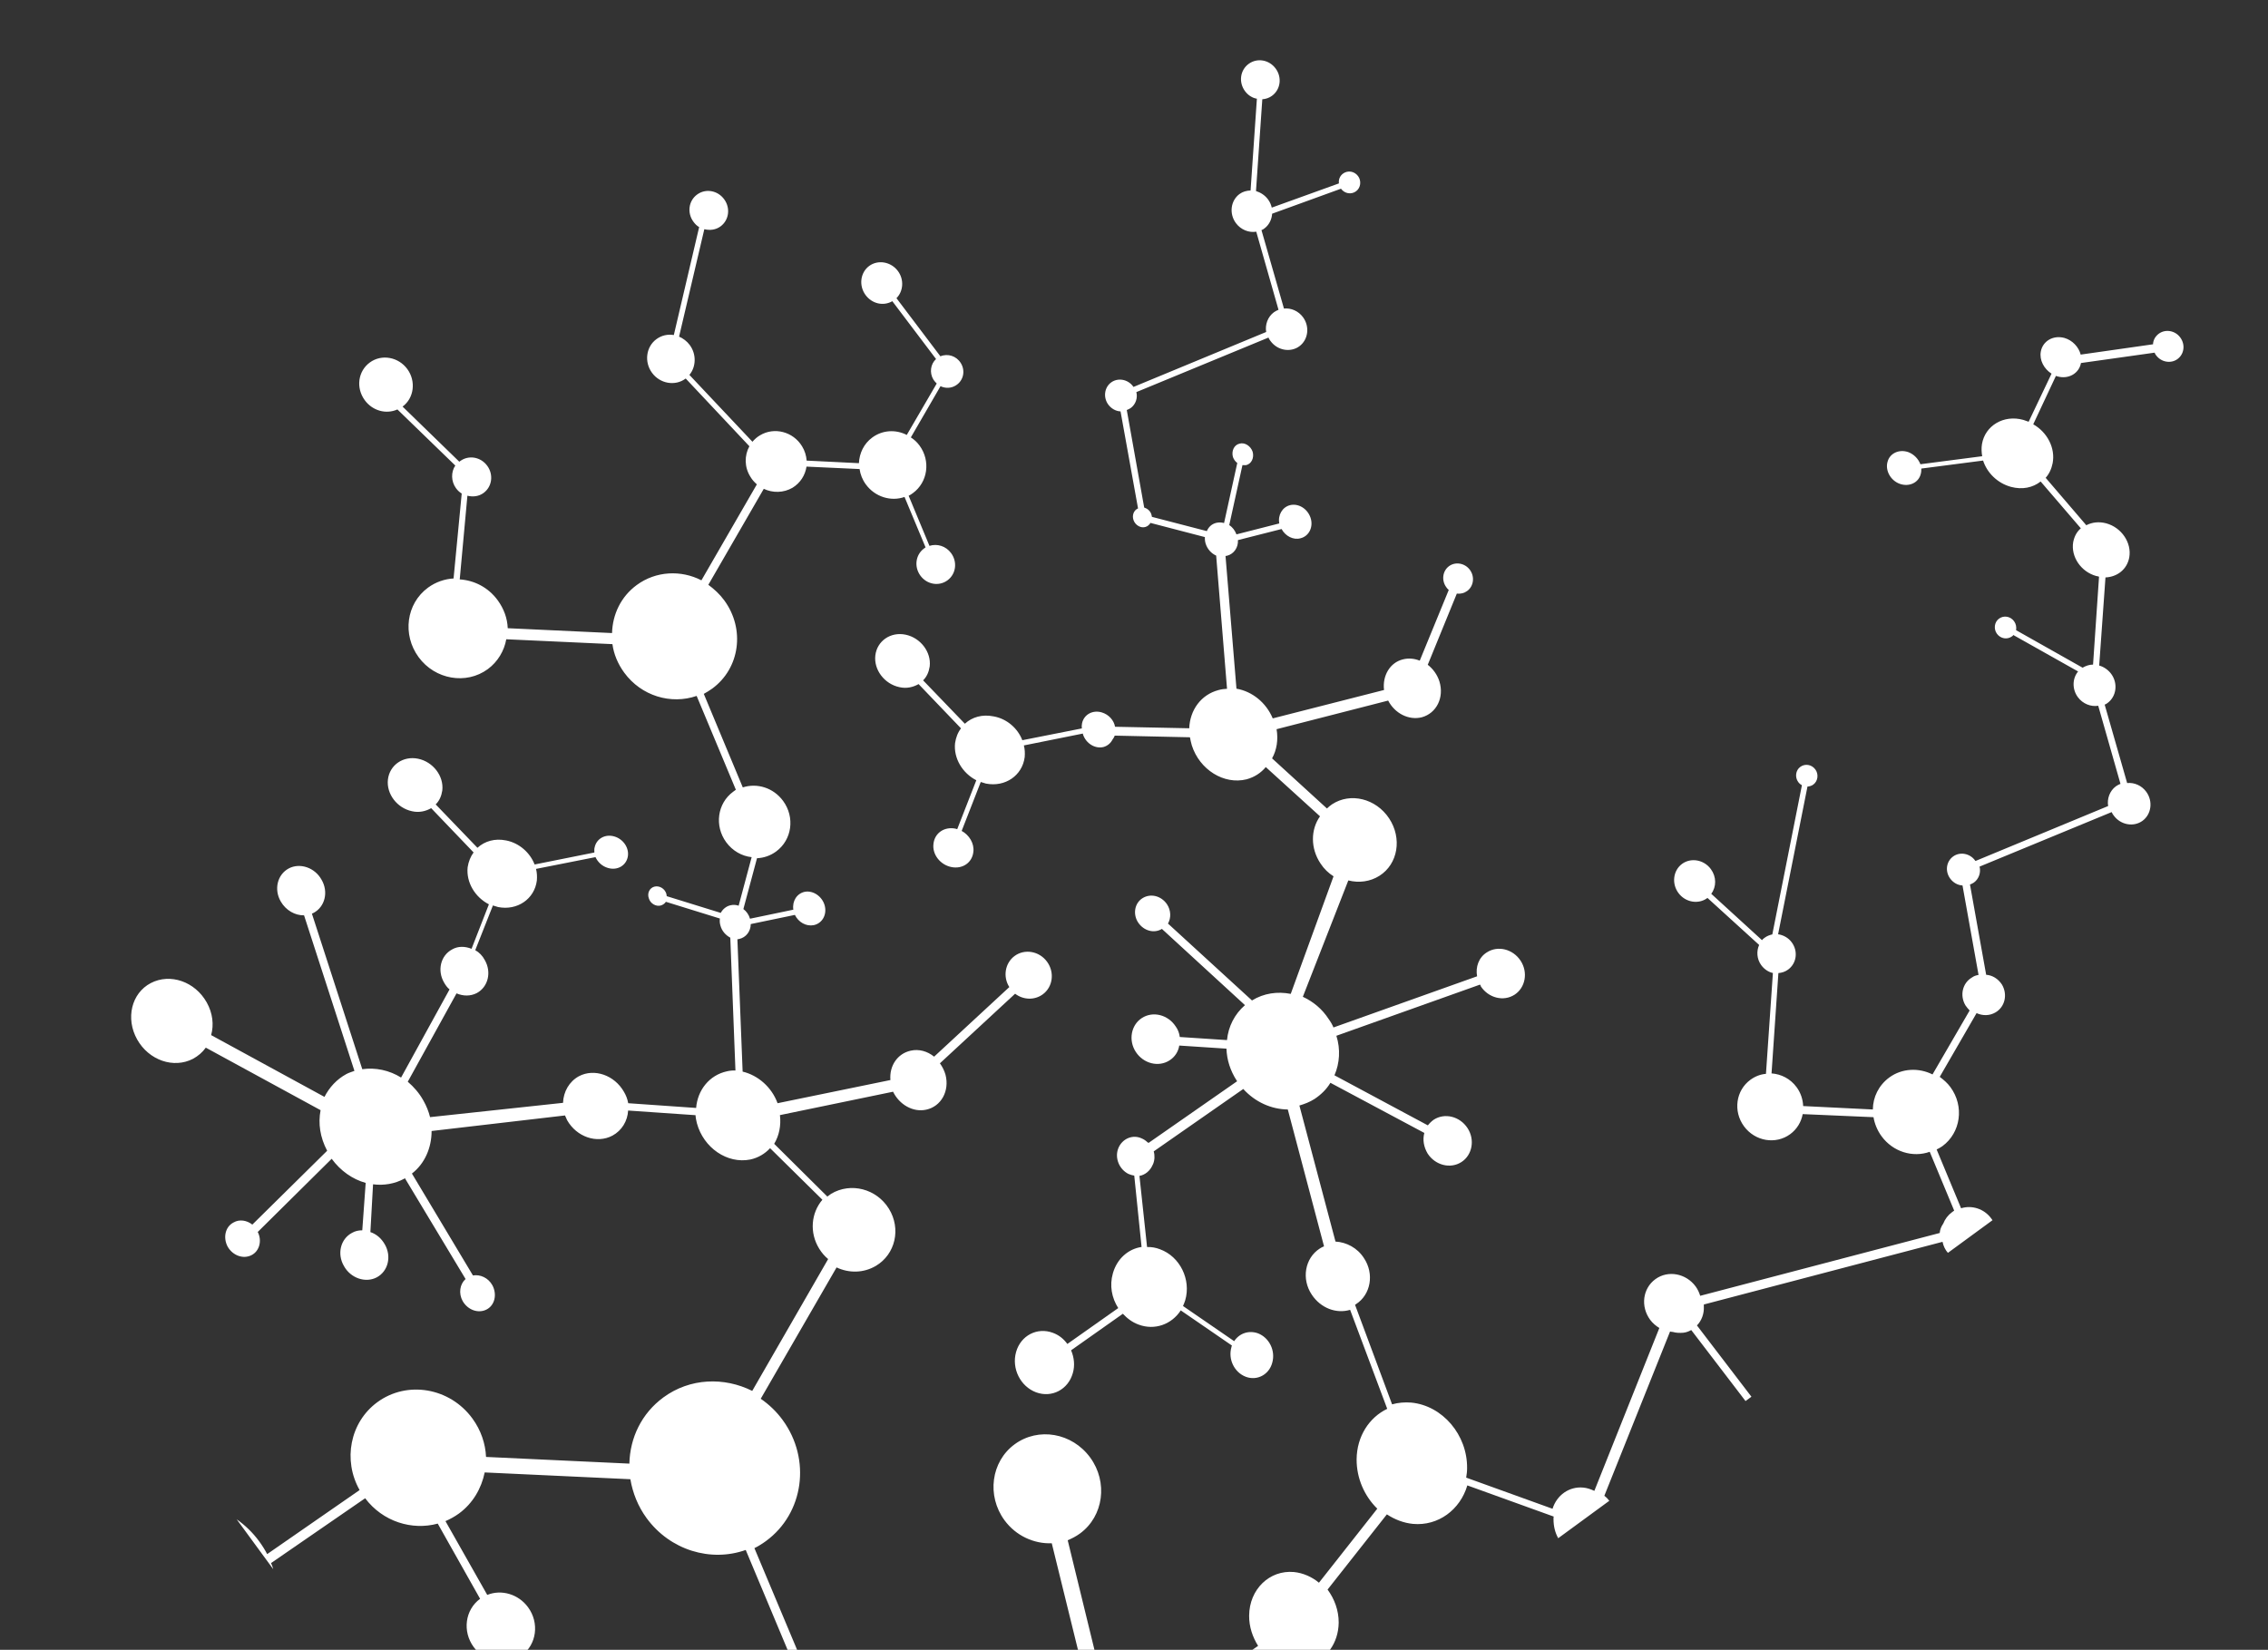<?xml version="1.0" encoding="utf-8"?>
<!-- Generator: Adobe Illustrator 23.0.6, SVG Export Plug-In . SVG Version: 6.00 Build 0)  -->
<svg version="1.1" id="Camada_1" xmlns="http://www.w3.org/2000/svg" xmlns:xlink="http://www.w3.org/1999/xlink" x="0px" y="0px"
	 viewBox="0 0 619.5 450.7" style="enable-background:new 0 0 619.5 450.7;" xml:space="preserve">
<rect x="0" y="0" width="619.5" height="450.7" fill="#333333" stroke="none"/>
<style type="text/css">
	.st0{clip-path:url(#SVGID_4_);fill:#FFFFFF;}
</style>
<g>
	<defs>
		<rect id="SVGID_1_" x="177.8" y="60.4" width="201.5" height="226.1"/>
	</defs>
	<clipPath id="SVGID_2_">
		<use xlink:href="#SVGID_1_"  style="overflow:visible;"/>
	</clipPath>
</g>
<g>
	<defs>
		<path id="SVGID_3_" d="M0,450.7h7.5c11.3-5.9,19-18,19-31.9c0-4.3-0.8-8.4-2.1-12.2l11.4-5l2.1,49.1h2.9l-2.2-50.4l42.2-18.6
			c2.6,4.9,7.5,8.4,13.2,8.9c6.1,0.6,11.7-2.3,15-7.1l31.4,24.1c-3,3.8-4.8,8.6-4.8,13.9c0,1.2,0.1,2.3,0.3,3.4l-48.3,7.2
			c-0.5-3-3-5.3-6-5.3c-3.4,0-6.1,2.9-6.1,6.4c0,2.7,1.6,5,3.9,5.9l-3.8,11.6h3.1l3.7-11.2c2.5-0.3,4.5-2.3,5.1-4.8l48.9-7.3
			c1.4,5.3,4.7,9.8,9,12.7l-4.5,10.7h2.4l4-9.5c2.8,1.5,6,2.3,9.3,2.3c5.2,0,10-2,13.7-5.3l10.6,12.5h3l-12-14.1
			c2.3-2.5,4-5.7,4.9-9.1l28.3,0.9c0.1,1,0.4,1.9,0.8,2.8c0.7,2,1.8,3.7,3.4,5.1c0.5,0.4,0.9,0.7,1.4,1.1l-1,13.4h2.2l0.9-12.4
			c4.6,1.6,9.9,0,13.3-4.5c2-2.7,2.9-5.9,2.9-9.1l25.2-7c0.9,2.4,2.3,4.6,4.2,6.3c5.2,4.6,12.7,4.5,18.2,0.3l14,20.8
			c-0.2,0.2-0.4,0.4-0.5,0.6c-1.1,1.5-1.8,3.2-2,4.9h17.3c0-0.6-0.1-1.3-0.3-1.9l41-25.6c0.2,0.2,0.3,0.4,0.5,0.5
			c0.6,0.8,1.4,1.4,2.2,1.9c0.7,0.4,1.4,0.6,2.2,0.7l0.5,24.4h2l-0.5-24.5c1.8-0.3,3.5-1.4,4.6-3.1c0.1-0.1,0.2-0.3,0.3-0.4
			l62.7,24.7c-0.5,1.1-0.7,2.2-0.6,3.3h15.1c0-0.2,0-0.4,0-0.6c0-3.3-2.1-6.1-5-7.1l4.1-16.9c0.6,0.1,1.2,0.2,1.8,0.2
			c6.2,0,11.3-5.2,11.3-11.7c0-1.4-0.3-2.7-0.7-4l18.4-8.1c0.9,1.6,2.4,2.7,4.3,2.9c3,0.3,5.6-2,5.9-5.1c0.1-1.9-0.6-3.6-1.9-4.7
			l11-22.5c0.4,0.1,0.8,0.2,1.2,0.2c1.7,0,3.2-1.1,3.8-2.6l37.9,9.3c-0.1,0.4-0.1,0.7-0.1,1.1c0,3.2,2.5,5.8,5.5,5.8
			c3,0,5.5-2.6,5.5-5.8c0-2.1-1.1-4-2.8-5l7.7-20.9c0.3,0.1,0.6,0.1,0.9,0.1c3,0,5.5-2.6,5.5-5.8c0-1.4-0.5-2.8-1.3-3.8l15.6-18.4
			c2.7,1.8,6.1,1.7,8.5-0.6c2.9-2.8,3.1-7.8,0.4-11.2c-1.3-1.6-2.9-2.5-4.7-2.8l-1.3-17c1.4-0.3,2.7-1,3.9-2.1
			c3.1-2.9,3.8-7.7,2-11.7l12.8-7c0.1,0.1,0.2,0.3,0.3,0.4c1.9,2.4,5.2,2.8,7.3,0.8l17.9,9.6c-0.1,0.3-0.1,0.5-0.1,0.8
			c0,2.4,1.9,4.3,4.1,4.3c2.3,0,4.1-1.9,4.1-4.3c0-2.4-1.9-4.3-4.1-4.3c-1.2,0-2.3,0.5-3,1.4l-17.6-9.4c0.8-2,0.5-4.5-0.9-6.3
			c-2-2.5-5.3-2.8-7.4-0.8c-1.7,1.6-2.1,4.3-1.2,6.6l-12.8,6.9c-0.3-0.4-0.6-0.9-0.9-1.3c-3.4-4.3-9.3-4.9-13-1.3
			c-0.8,0.8-1.4,1.7-1.9,2.7l-14.9-8.2c0.4-1.5,0.2-3.2-0.7-4.6c-1.5-2.2-4.3-2.8-6.2-1.2c-1.9,1.5-2.3,4.6-0.8,6.8
			c1.5,2.2,4.3,2.8,6.2,1.2c0.4-0.3,0.7-0.7,1-1.1l14.9,8.2c-1.1,3.3-0.5,7.3,1.9,10.3c2,2.5,4.7,3.7,7.4,3.6l1.3,16.8
			c-1.4,0.1-2.7,0.7-3.9,1.8c-2.9,2.8-3.1,7.8-0.4,11.2c0.2,0.2,0.4,0.4,0.5,0.6l-15.5,18.4c-0.8-0.6-1.8-0.9-2.8-1l-8.6-19
			c0.6-0.6,1-1.4,1-2.3c0-1.7-1.3-3-2.9-3c-1.6,0-2.9,1.4-2.9,3c0,1.7,1.3,3,2.9,3c0.2,0,0.4,0,0.5-0.1l8.4,18.5
			c-2.4,0.6-4.2,2.9-4.2,5.6c0,2.3,1.3,4.3,3.1,5.2l-7.7,20.8c-0.4-0.1-0.9-0.2-1.4-0.2c-2.1,0-4,1.3-4.9,3.1l-38.1-9.3
			c0-0.1,0-0.1,0-0.2c0-2.4-1.9-4.4-4.2-4.4c-2.3,0-4.2,1.9-4.2,4.4c0,1.4,0.6,2.7,1.6,3.5l-10.9,22.3c-0.6-0.3-1.2-0.5-1.9-0.5
			c-3-0.3-5.6,2-5.9,5.1c0,0.6,0,1.2,0.1,1.8l-18.5,8.1c-1.9-3.7-5.7-6.3-10-6.3c-3.6,0-6.8,1.7-8.8,4.4l-14.8-12
			c1-1.5,1.6-3.3,1.6-5.2c0-2.9-1.3-5.4-3.3-7.1l17.7-21c0.8,0.5,1.7,0.8,2.7,0.8c2.9,0,5.2-2.4,5.2-5.4c0-1.6-0.7-3-1.7-4
			l30.3-27.8c0.5,0.3,1,0.5,1.6,0.5c1.6,0,2.9-1.4,2.9-3c0-1.7-1.3-3-2.9-3c-1.6,0-2.9,1.4-2.9,3c0,0.5,0.1,0.9,0.3,1.3l-30.6,28.1
			c-0.7-0.3-1.4-0.5-2.2-0.5c-0.4,0-0.7,0-1,0.1l-3.7-18.4c2.3-0.7,3.9-2.9,3.9-5.5c0-3.2-2.5-5.8-5.5-5.8c-3,0-5.5,2.6-5.5,5.8
			s2.5,5.8,5.5,5.8c0,0,0.1,0,0.1,0l3.8,18.7c-1.6,0.9-2.8,2.7-2.8,4.8c0,1.4,0.5,2.7,1.3,3.6l-17.8,21.1c-1.3-0.8-2.8-1.2-4.4-1.2
			c-4.9,0-8.9,4.1-8.9,9.2c0,5.1,4,9.2,8.9,9.2c2.3,0,4.4-0.9,6-2.4l15.1,12.1c-0.8,1.6-1.3,3.5-1.3,5.5c0,5.3,3.4,9.8,8.1,11.2
			l-4.1,16.9c-0.2,0-0.5,0-0.7,0c-1.4,0-2.7,0.4-3.8,1.1c-0.9,0.3-1.7,0.8-2.3,1.5l-62.9-24.8c0.3-0.9,0.5-1.8,0.5-2.8
			c0-4.4-3.4-8.1-7.7-8.1c-4.3,0-7.7,3.6-7.7,8.1c0,1.2,0.3,2.3,0.7,3.3l-40.6,25.4c-0.5-0.9-1.1-1.8-1.9-2.5
			c-2.9-2.6-7.1-2.6-10.2-0.3l-14-20.8c0.6-0.6,1.2-1.2,1.7-1.9c5.5-7.3,4.7-17.8-1.7-23.5c-1.4-1.2-2.9-2.1-4.5-2.7l7.9-27.9
			c0.1,0,0.2,0,0.3,0c4.8,0.3,9-3.7,9.2-8.9c0.2-3.3-1.3-6.3-3.6-8.2l14-35.8c1.4,0.5,2.8,0.9,4.4,1c2.1,0.1,4.2-0.2,6.1-1
			l12.6,26.2c-1.5,1.2-2.4,3-2.6,5.1c-0.2,3.8,2.5,7.1,6.1,7.3c3.5,0.2,6.6-2.7,6.8-6.5c0.2-3.8-2.5-7.1-6.1-7.3
			c-0.8,0-1.5,0.1-2.2,0.3l-12.5-26.1c3.1-1.8,5.6-4.8,6.8-8.4l39.9,11.9c0,0.2,0,0.4-0.1,0.5c-0.2,3.8,2.5,7.1,6.1,7.3
			c3.5,0.2,6.6-2.7,6.8-6.5c0.2-3.8-2.5-7.1-6.1-7.3c-2.6-0.2-4.9,1.4-6,3.7l-39.9-11.9c0.2-0.8,0.3-1.7,0.3-2.6
			c0.2-3.3-0.6-6.4-2.1-9.1L348,272c1.9,2.3,4.6,3.8,7.6,4c6,0.4,11.1-4.6,11.4-11.1c0.3-6.5-4.3-12-10.3-12.3c-0.6,0-1.2,0-1.8,0.1
			l-4-19.9c2.4-1.1,4.4-3.1,5.7-5.7l29.2,11.7c-0.6,3.9,1.3,7.7,4.7,9.1c3.9,1.5,8.2-0.7,9.7-5.1c0.6-1.8,0.6-3.8,0.1-5.5l17.9-11
			c0.7,0.7,1.7,1.1,2.7,1.1c2.2,0,4-1.9,4-4.2c0-2.3-1.8-4.2-4-4.2c-2.2,0-4,1.9-4,4.2c0,0.3,0,0.7,0.1,1l-17.8,10.9
			c-0.8-1.3-2-2.4-3.5-3c-3.4-1.4-7.2,0.3-9.1,3.7l-29.1-11.7c1.1-4.6-0.2-9.3-3.2-12.4l19-31c0.1,0.1,0.3,0.1,0.4,0.2
			c1.8,0.7,3.8,0,4.9-1.7l11.4,4.6c-0.3,2.2,0.8,4.4,2.7,5.1c2.2,0.9,4.7-0.4,5.5-2.9c0.8-2.5-0.3-5.2-2.5-6.1
			c-2-0.8-4.3,0.2-5.3,2.3l-11.2-4.5c0.3-1.1,0.3-2.2-0.1-3.2l12.6-11.1c0.2,0.2,0.5,0.4,0.8,0.6c1.4,0.6,3-0.3,3.6-1.9
			c0.5-1.6-0.2-3.4-1.6-3.9c-1.4-0.6-3,0.3-3.6,1.9c-0.2,0.7-0.2,1.4,0,2l-12.6,11.1c-0.5-0.6-1-1-1.7-1.3c-1.2-0.5-2.4-0.3-3.4,0.3
			l-9.8-12c0.1-0.2,0.2-0.4,0.3-0.7c0.3-1,0-1.9-0.5-2.6l11.9-24.3c0.4,0.1,0.8,0.2,1.2,0.2c1.7,0,3.2-1.1,3.8-2.6l37.9,9.3
			c-0.1,0.4-0.1,0.7-0.1,1.1c0,3.2,2.5,5.8,5.5,5.8c3,0,5.5-2.6,5.5-5.8c0-2.1-1.1-4-2.8-5l7.7-20.9c0.3,0.1,0.6,0.1,0.9,0.1
			c1.6,0,3.1-0.8,4.1-2l19.2,5.6c0,0,0,0,0,0c0,1.7,1.3,3,2.9,3c1.6,0,2.9-1.4,2.9-3c0-1.7-1.3-3-2.9-3c-1.1,0-2,0.6-2.5,1.5
			l-18.7-5.5c0.3-0.7,0.5-1.5,0.5-2.4c0-1.4-0.5-2.7-1.3-3.8l16.2-19.2c0.8,0.5,1.7,0.8,2.7,0.8c2.9,0,5.2-2.4,5.2-5.4
			c0-3-2.3-5.4-5.2-5.4c-2.9,0-5.2,2.4-5.2,5.4c0,1.4,0.5,2.7,1.4,3.6l-16.2,19.2c-0.9-0.6-1.9-1-3-1c-3,0-5.5,2.6-5.5,5.8
			c0,2.3,1.3,4.3,3.1,5.2l-7.7,20.8c-0.4-0.1-0.9-0.2-1.4-0.2c-2.1,0-4,1.3-4.9,3.1l-38.1-9.3c0-0.1,0-0.1,0-0.2
			c0-2.4-1.9-4.4-4.2-4.4c-2.3,0-4.2,2-4.2,4.4c0,1.4,0.6,2.7,1.6,3.5l-11.8,24.2c-1.2-0.3-2.5,0.5-2.9,1.9c-0.4,1.4,0.3,3,1.6,3.4
			c0.6,0.2,1.2,0.1,1.7-0.1l9.7,11.9c-0.4,0.5-0.7,1-0.9,1.6c-0.5,1.5-0.3,3.1,0.4,4.3l-19.1,31.1c-0.6-0.4-1.3-0.8-2.1-1.1
			c-4.6-1.8-9.5-0.2-12.6,3.7l-16.1-12.3c0.8-1.6,0.6-3.7-0.6-5.3c-1.6-2.1-4.3-2.4-6.1-0.8c-0.3,0.3-0.6,0.6-0.8,1
			c0,0-0.1,0.1-0.1,0.1l-15-7c0.9-3.3,0.1-7.2-2.5-9.9c-2.1-2.3-4.8-3.3-7.5-3l-2.2-16.3c1.4-0.2,2.6-0.9,3.7-2
			c2.7-2.9,2.6-7.8-0.2-10.9c-2.8-3.1-7.3-3.2-10-0.3c-2.7,2.9-2.6,7.8,0.2,10.9c1.3,1.5,3,2.2,4.7,2.4l2.2,16.6
			c-1.4,0.4-2.6,1.2-3.7,2.3c-2.8,3.1-3.2,7.8-1.3,11.6l-12.1,7.7c-0.1-0.1-0.2-0.3-0.3-0.4c-2.1-2.3-5.3-2.4-7.3-0.2
			c-2,2.1-1.9,5.7,0.2,8c2.1,2.3,5.3,2.4,7.3,0.2c1.6-1.7,1.8-4.4,0.8-6.5l12.1-7.7c0.3,0.4,0.6,0.8,0.9,1.2
			c3.6,3.9,9.3,4.1,12.8,0.4c0.7-0.8,1.3-1.7,1.7-2.7l14.9,6.9c0,0.1,0,0.1-0.1,0.2c-0.8,2.5,0.3,5.2,2.5,6.1
			c1.1,0.4,2.2,0.3,3.2-0.2c0.4-0.1,0.8-0.3,1.1-0.5l16.3,12.5c-0.3,0.6-0.6,1.3-0.9,2.1c-2.2,6.6,0.7,13.9,6.6,16.3
			c2.1,0.8,4.2,0.9,6.2,0.4l4,19.6c-4.2,1.4-7.3,5.5-7.5,10.5c-0.1,1.7,0.2,3.4,0.8,4.9l-28.4,19c-2.5-2.7-5.8-4.5-9.6-4.8
			l-6.1-30.5c1.6-0.7,2.8-2.4,2.9-4.4c0.1-2.8-1.8-5.1-4.4-5.3c-2.6-0.2-4.8,2-4.9,4.7c-0.1,2.7,1.7,5,4.2,5.2l6,30.2
			c-3.7,0.3-7.1,2-9.6,4.8l-9.9-8.3c0.5-0.9,0.8-1.9,0.8-3c0.2-3.8-2.5-7.1-6.1-7.3c-3.5-0.2-6.6,2.7-6.8,6.5
			c-0.2,3.8,2.5,7.1,6.1,7.3c1.7,0.1,3.3-0.5,4.5-1.7l9.9,8.3c-1.7,2.5-2.7,5.4-2.9,8.7c0,0.1,0,0.1,0,0.2l-29.5-0.7
			c0-0.1,0-0.2-0.1-0.3c-0.1-0.6-0.3-1.2-0.6-1.7c-1.3-2.5-4.4-3.2-6.8-1.7c-2.4,1.5-3.2,4.8-1.9,7.3c0.3,0.5,0.6,0.9,1,1.3
			l-9.9,16.9c-3.2-1.7-7.3-1.4-10.6,1.2c-2.7,2.1-4.2,5.2-4.4,8.5l-17-0.3c0-1.7-0.4-3.3-1.4-4.8c-2.5-3.8-7.5-4.6-11.2-1.7
			c-3.7,2.9-4.6,8.3-2.1,12.1c2.5,3.8,7.5,4.6,11.2,1.7c1.7-1.3,2.8-3.2,3.3-5.3l17.3,0.3c0.2,1.7,0.7,3.4,1.7,4.9
			c2.6,4,7.4,5.3,11.6,3.7l5.6,16c-0.2,0.1-0.3,0.2-0.4,0.3c-2.7,2.1-3.4,6-1.6,8.8c1.8,2.8,5.5,3.3,8.1,1.2c2.7-2.1,3.4-6,1.6-8.8
			c-1.5-2.2-4.1-3-6.5-2.1l-5.6-16c0.5-0.3,1-0.6,1.4-0.9c4.7-3.6,5.9-10.5,2.7-15.3c-0.7-1.1-1.5-1.9-2.5-2.6l9.8-16.9
			c1.4,0.7,3.2,0.6,4.7-0.3c0.1,0,0.1-0.1,0.2-0.1c1-0.6,1.8-1.6,2.2-2.7l29.8,0.7c0.5,4.8,2.9,9,6.5,11.7l-14.1,36
			c-0.4-0.1-0.9-0.2-1.3-0.2c-4.8-0.3-9,3.7-9.2,8.9c-0.2,4.4,2.3,8.2,6,9.5l-7.8,27.8c-5.3-1-11.1,1.1-14.9,6.2
			c-3.1,4.2-4.2,9.4-3.4,14.2l-24.8,6.9c-0.6-2.4-1.9-4.7-3.8-6.4c-5-4.4-12.6-3.4-16.9,2.4c-1.8,2.4-2.7,5.3-2.9,8.1l-27.8-0.8
			c0.2-1.2,0.3-2.3,0.3-3.5c0-8-4.1-15-10.2-18.8l12.8-30.9c1.2,0.3,2.5,0.5,3.8,0.5c8,0,14.5-6.8,14.5-15.1
			c0-8.4-6.5-15.1-14.5-15.1c-8,0-14.5,6.8-14.5,15.1c0,5.3,2.7,10,6.7,12.7l-12.7,30.8c-2.1-0.8-4.4-1.2-6.8-1.2
			c-5.5,0-10.4,2.2-14.2,5.7l-32-24.6c0.8-1.8,1.3-3.8,1.5-5.8c0.6-7.7-3.8-14.7-10.3-17.5l8.2-34.3c1.2,0.2,2.4,0.3,3.7,0.3
			c12.8,0,23.2-10.7,23.2-24c0-2.9-0.5-5.6-1.4-8.2l37.9-16.7c1.8,3.3,5,5.6,8.9,6c6.2,0.6,11.6-4.1,12.1-10.5
			c0.5-6.4-4.1-12-10.3-12.6c-0.4,0-0.8,0-1.3,0l-3.2-20.2c2.4-1,4.5-2.9,5.9-5.4l28.7,13.1c-0.7,3.8,1,7.8,4.4,9.3
			c3.8,1.7,8.2-0.3,9.9-4.6c0.4-1.1,0.6-2.2,0.6-3.4l27.8-3.2c0.8,2.7,3.2,4.6,6,4.6c3.4,0,6.2-2.9,6.2-6.5c0-3.6-2.8-6.5-6.2-6.5
			c-3.3,0-6,2.7-6.2,6l-27.8,3.2c-0.6-2.3-2.1-4.2-4.2-5.1c-3.4-1.5-7.2-0.1-9.2,3.2l-28.6-13.1c1.3-4.5,0.2-9.3-2.6-12.6l20.2-30
			c0.1,0.1,0.3,0.1,0.4,0.2c1.8,0.8,3.8,0.2,5-1.4l11.2,5.1c-0.4,2.2,0.6,4.4,2.5,5.3c2.2,1,4.7-0.2,5.6-2.6
			c0.9-2.4-0.1-5.2-2.2-6.2c-2-0.9-4.3,0-5.4,2.1l-11-5c0.4-1.1,0.4-2.2,0.1-3.2l11.2-9c1.5,1,3.3,1.6,5.3,1.6c5.4,0,9.7-4.5,9.7-10
			c0-4.5-2.8-8.2-6.7-9.5l6.5-26.9c0.9,0.1,1.8,0.2,2.7,0.2c9.4,0,16.9-7.8,16.9-17.5c0-2.1-0.4-4.1-1-6l27.7-12.2
			c1.3,2.4,3.7,4.1,6.5,4.4c2.5,0.2,4.8-0.7,6.5-2.4l11.3,9.1c-0.7,1.3-1.1,2.8-1.1,4.4c0,4.3,2.8,7.9,6.5,9l-3.5,14.5
			c-0.2,0-0.3,0-0.5,0c-2.9,0-5.2,2.4-5.2,5.4c0,3,2.3,5.4,5.2,5.4c2.9,0,5.2-2.4,5.2-5.4c0-2.4-1.5-4.4-3.6-5.1l3.5-14.4
			c0.5,0.1,0.9,0.1,1.4,0.1c5,0,9.1-4.2,9.1-9.4c0-1.1-0.2-2.2-0.6-3.2l14.8-6.5c0.7,1.3,2,2.2,3.5,2.3c2.4,0.2,4.5-1.6,4.7-4.1
			c0.2-2.3-1.3-4.3-3.4-4.8l-0.3-19.9c2.6-0.4,4.7-2.8,4.7-5.7c0-3.2-2.5-5.8-5.5-5.8s-5.5,2.6-5.5,5.8c0,3,2.1,5.4,4.9,5.7
			l0.3,19.8c-2,0.2-3.7,1.9-3.9,4.1c0,0.5,0,1,0.1,1.4l-14.9,6.5c-1.5-3-4.5-5-8-5c-2.9,0-5.4,1.4-7.1,3.5l-11.1-9
			c0.7-1.1,1.2-2.5,1.3-3.9c0.4-4.7-3-8.8-7.5-9.2c-0.9-0.1-1.8,0-2.7,0.2l-3.1-24.9c2.8-0.7,4.9-3.4,4.9-6.5c0-1.3-0.4-2.6-1-3.6
			l22.9-19.6c1,1.2,2.4,2,4,2c2.9,0,5.2-2.4,5.2-5.4s-2.3-5.4-5.2-5.4c-2.9,0-5.2,2.4-5.2,5.4c0,0.7,0.1,1.5,0.4,2.1l-23,19.7
			c-1.2-1.2-2.7-1.9-4.5-1.9c-3.5,0-6.4,3-6.4,6.7c0,3.7,2.9,6.7,6.4,6.7c0,0,0.1,0,0.1,0l3.1,25.2c-2.6,1.2-4.5,3.8-4.7,6.9
			c-0.1,0.9,0,1.8,0.2,2.7l-27.7,12.2c-2.8-5.6-8.5-9.4-15-9.4c-5.4,0-10.1,2.6-13.2,6.6l-22.2-17.9c1.5-2.2,2.3-4.9,2.3-7.8
			c0-4.4-2-8.2-5-10.7L216,45.1c1,1.2,2.4,2,4,2c2.9,0,5.2-2.4,5.2-5.4c0-3-2.3-5.4-5.2-5.4c-0.1,0-0.2,0-0.3,0L216.1,15
			c3.9,0,7.1-3.4,7.1-7.5c0-4.1-3.2-7.5-7.2-7.5c-4,0-7.2,3.3-7.2,7.5c0,3.6,2.4,6.6,5.7,7.3l3.7,21.7c-2,0.7-3.5,2.8-3.5,5.1
			c0,0.7,0.1,1.4,0.4,2.1l-15.5,17.4c-2-1.3-4.5-2.1-7.1-2.1c-7.4,0-13.3,6.2-13.3,13.8c0,7.6,6,13.8,13.3,13.8
			c3.4,0,6.6-1.4,8.9-3.6l22.6,18.2c-1.3,2.4-2,5.2-2,8.2c0,7.9,5.1,14.6,12.2,16.8l-6.5,27c-0.3,0-0.6,0-0.9,0
			c-5.4,0-9.7,4.5-9.7,10c0,2.9,1.2,5.6,3.2,7.4l-10.7,8.6c-0.4-0.6-1-1.1-1.7-1.4c-1.1-0.5-2.4-0.4-3.4,0.1l-9.2-12.4
			c0.1-0.2,0.2-0.4,0.3-0.6c0.5-1.4-0.2-3-1.5-3.5c-1.3-0.5-2.7,0.3-3.1,1.7c-0.5,1.4,0.2,3,1.5,3.5c0.6,0.2,1.2,0.2,1.7,0l9.2,12.4
			c-0.4,0.4-0.8,1-1,1.6c-0.6,1.5-0.4,3,0.2,4.3l-20.3,30.1c-0.6-0.5-1.3-0.9-2-1.2c-4.5-2-9.5-0.6-12.7,3.1l-14.2-12
			c0.5-1,0.8-2.1,0.9-3.2c0.6-5.2-2.7-10-7.4-10.7c-3-0.4-5.9,0.9-7.8,3.3L107.5,176c0.6-1.5,1-3,1.2-4.7c0.3-2.3,0.1-4.6-0.4-6.7
			l25-11.6c1,1.7,2.6,2.9,4.5,3.2c3.5,0.5,6.7-2.2,7.1-6c0.2-1.3,0-2.6-0.5-3.7l11.1-7c0.3,0.4,0.6,0.8,0.9,1.2
			c3.6,3.9,9.3,4.1,12.8,0.4c0.7-0.8,1.3-1.7,1.7-2.7l15,7c-0.3,1.5,0,3.1,1,4.4c1.6,2.1,4.3,2.4,6.1,0.8c1.8-1.6,2-4.6,0.4-6.7
			c-1.6-2.1-4.3-2.4-6.1-0.8c-0.4,0.3-0.6,0.7-0.9,1.1l-15.1-7c0.9-3.3,0.1-7.2-2.4-9.9c-2.1-2.3-4.8-3.3-7.5-3l-2.2-16.3
			c1.4-0.2,2.6-0.9,3.7-2c2.7-2.9,2.6-7.8-0.2-10.9c-2.8-3.1-7.3-3.2-10-0.3c-2.7,2.9-2.6,7.8,0.2,10.9c1.3,1.5,3,2.2,4.7,2.4
			l2.2,16.6c-1.3,0.4-2.6,1.2-3.7,2.3c-2.8,3.1-3.2,7.8-1.3,11.6l-11,7c-1-1.6-2.5-2.8-4.4-3c-3.5-0.5-6.7,2.2-7.1,6
			c-0.1,0.8-0.1,1.7,0.1,2.4l-24.9,11.6c-1.4-3.5-4-6.4-7.2-8.1l14-42.4c0.2,0,0.3,0.1,0.5,0.1c3.5,0.5,6.7-2.2,7.1-6
			c0.5-3.8-2-7.3-5.4-7.8c-3.5-0.5-6.7,2.2-7.1,6c-0.3,2.8,0.9,5.4,2.9,6.8l-14,42.4c-0.8-0.2-1.5-0.5-2.3-0.6
			c-3-0.4-5.9,0.2-8.5,1.5l-15-31.9c2.3-1.8,3.9-4.6,4.3-7.9c0.8-6.5-3.3-12.4-9.2-13.3c-5.9-0.9-11.3,3.7-12.1,10.2
			c-0.8,6.5,3.3,12.4,9.2,13.3c1.6,0.2,3.1,0.1,4.6-0.4l15.2,32.3c-2.7,2.5-4.5,5.9-5.1,10l-28.4,4.2c-0.5-1.8-1.9-3.3-3.8-3.5
			c-2.5-0.4-4.8,1.6-5.2,4.4c-0.3,2.8,1.4,5.3,3.9,5.7c2.4,0.4,4.7-1.5,5.1-4.1l28.1-4.2c0,4.1,1.3,7.9,3.6,10.8L74.3,190
			c-0.8-0.6-1.7-1-2.7-1.1c-3.5-0.5-6.7,2.2-7.1,6c-0.5,3.8,2,7.3,5.4,7.8c3.5,0.5,6.7-2.2,7.1-6c0.2-1.9-0.2-3.6-1.2-5l8.3-10.1
			c2.1,2,4.8,3.4,7.8,3.8c0.1,0,0.1,0,0.2,0l-2.9,32c-2.1,0.2-3.9,2-4.2,4.4c-0.3,2.8,1.4,5.3,3.9,5.7c2.5,0.4,4.8-1.6,5.2-4.4
			c0.3-2.3-0.9-4.4-2.7-5.3l3-32.3c4.4-0.1,8.5-2.5,11.2-6.2l31.9,18.1c-0.1,0.5-0.2,0.9-0.3,1.4c-0.6,5.2,2.7,10,7.5,10.7
			c2.9,0.4,5.7-0.8,7.5-3l14.1,11.9c-0.4,0.6-0.7,1.3-1,2c-2.5,6.5,0.1,13.9,5.9,16.6c2,0.9,4.2,1.1,6.2,0.7l3.2,19.8
			c-4.6,1.1-8.2,5.1-8.6,10.3c-0.1,1.3,0,2.5,0.3,3.7l-38,16.8c-3.9-7.6-11.6-12.9-20.6-12.9c-7.4,0-13.9,3.5-18.2,9.1l-30.5-24.6
			c2-3,3.2-6.7,3.2-10.7c0-10.4-8.2-18.9-18.3-18.9c-9.3,0-17,7.2-18.1,16.5L1.1,246c0.2-1.3,0.3-2.7,0.3-4.1c0-3-0.5-5.8-1.4-8.5
			l0,16.9c0.2-0.5,0.4-1.1,0.5-1.7l31.2,0.9c0.1,8,5.1,14.7,11.9,17.3l-2.8,23.4c0,0,0,0,0,0c-5.1,0-9.2,4.3-9.2,9.6
			c0,5.3,4.1,9.6,9.2,9.6c5.1,0,9.2-4.3,9.2-9.6c0-4.5-3-8.3-7-9.3l2.7-23c1.3,0.3,2.8,0.5,4.2,0.5c4.7,0,9-1.9,12.3-4.9l31,25
			c-1.7,3.4-2.7,7.2-2.7,11.2c0,10.9,7,20.1,16.7,23L99,356.5c-0.7-0.2-1.4-0.3-2.1-0.3c-9.2-0.9-17.3,6.2-18,15.7
			c-0.1,1.9,0,3.7,0.4,5.4l-40.8,18l-1.1-26c1.9-1.1,3.1-3.1,3.1-5.5c0-3.5-2.7-6.3-6-6.3c-1.1,0-2.2,0.3-3.1,0.9l-18.4-23.4
			c1-1.2,1.6-2.8,1.6-4.5c0-3.8-3-6.9-6.6-6.9c-3.6,0-6.6,3.1-6.6,6.9c0,3.1,2,5.7,4.7,6.6l-6,38.8L0,450.7z M22.6,402.2
			c-4.4-8.7-12.2-15.3-21.6-18l7.2-47c1.1,0,2.1-0.4,3-0.9l18.5,23.4c-0.8,1.1-1.3,2.4-1.3,3.9c0,3.5,2.7,6.3,6,6.3l1.1,26.5
			L22.6,402.2"/>
	</defs>
	<clipPath id="SVGID_4_">
		<use xlink:href="#SVGID_3_"  style="overflow:visible;"/>
	</clipPath>
	
		<rect x="-73.3" y="-139.5" transform="matrix(0.807 -0.591 0.591 0.807 -73.296 226.68)" class="st0" width="766.1" height="729.7"/>
</g>
</svg>

